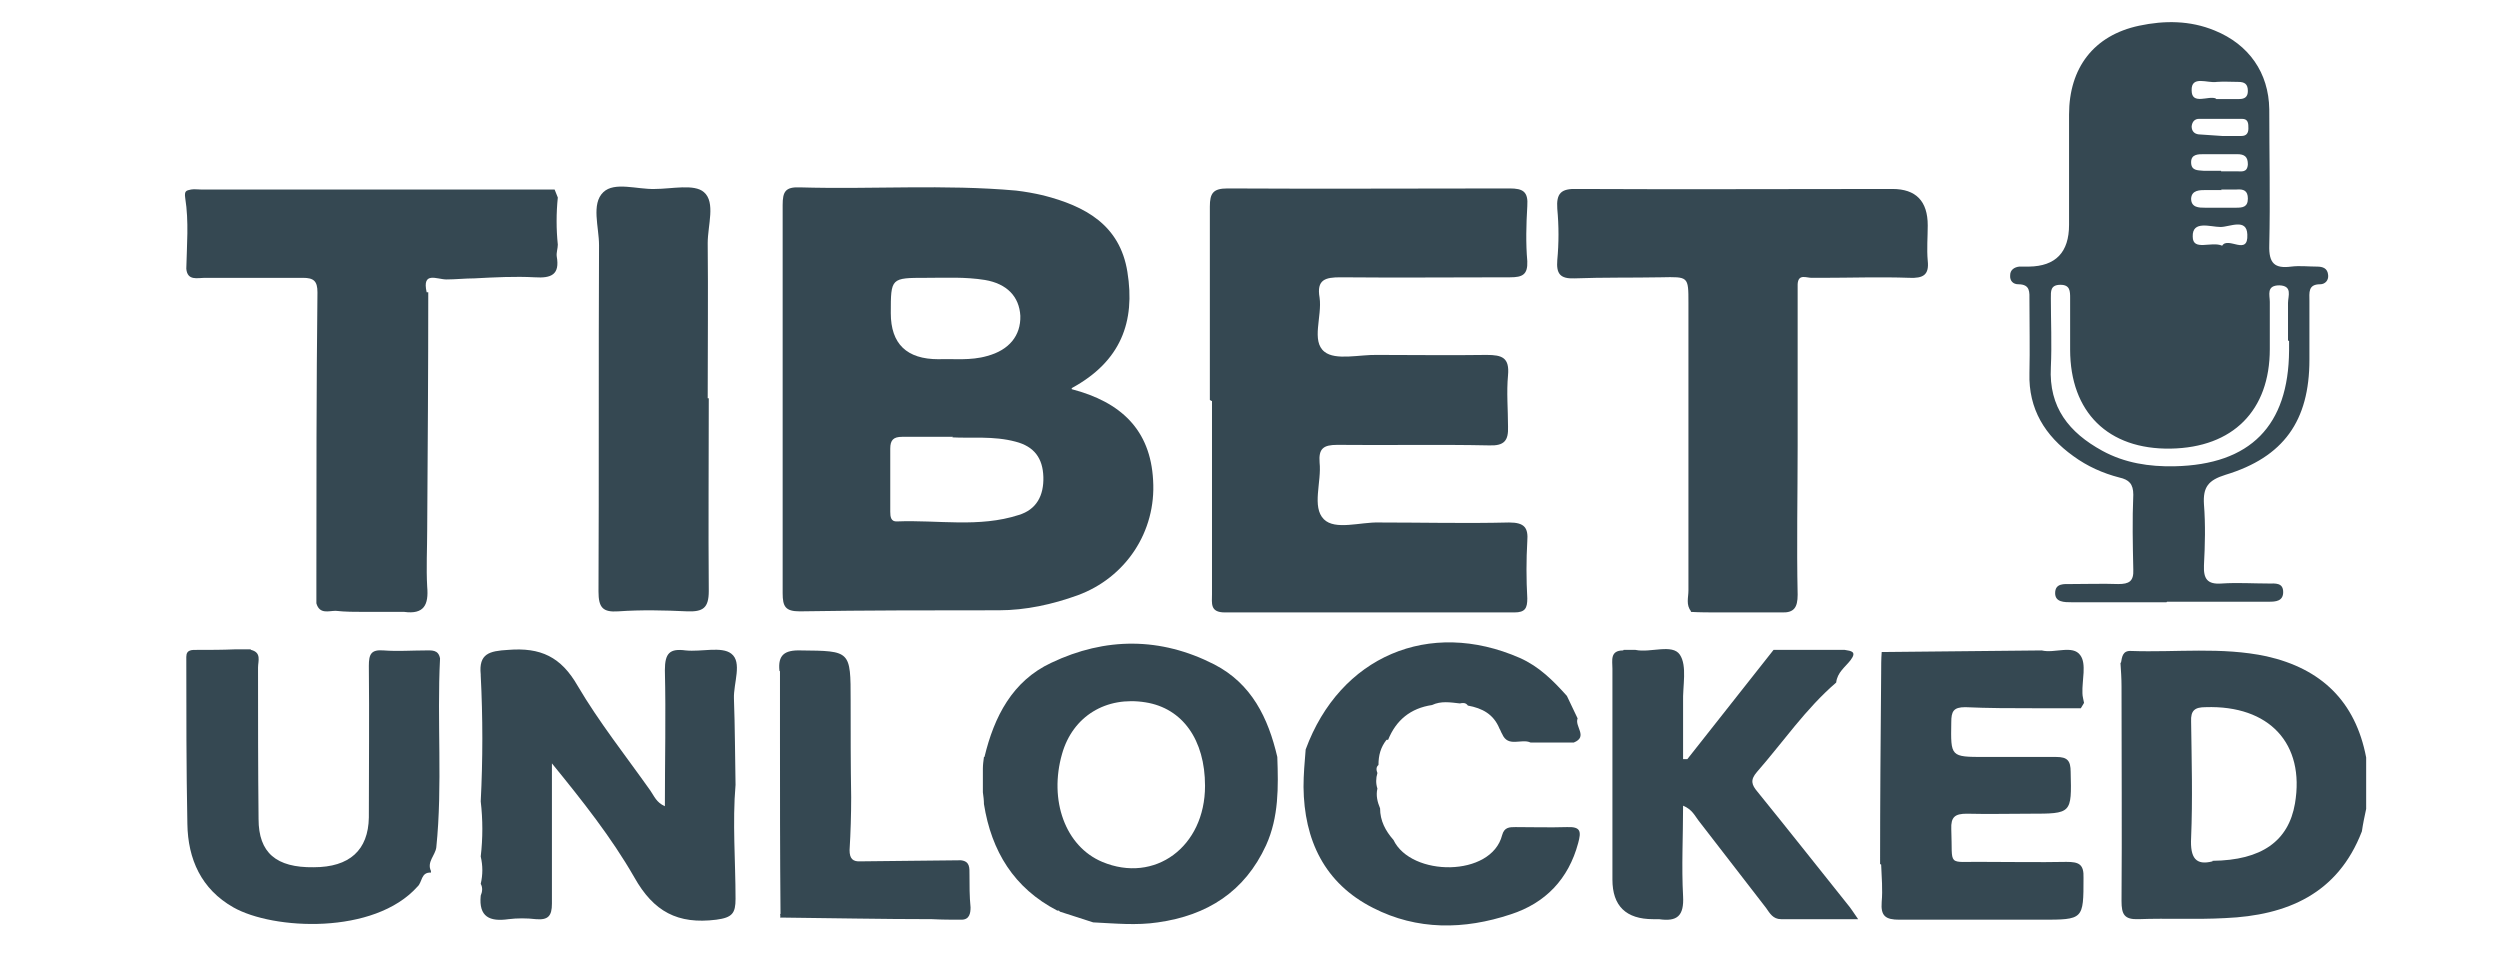 <?xml version="1.0" encoding="UTF-8"?>
<svg xmlns="http://www.w3.org/2000/svg" version="1.1" viewBox="0 0 467 181">
  <defs>
    <style>
      .cls-1 {
        fill: #354852;
      }
    </style>
  </defs>
  <!-- Generator: Adobe Illustrator 28.7.1, SVG Export Plug-In . SVG Version: 1.2.0 Build 142)  -->
  <g>
    <g id="Layer_1">
      <path class="cls-1" d="M89.8,126c-.4-3.9,1.6-4.4,5.1-4.6,6.1-.5,9.9,1.3,13,6.7,4,6.8,9,13.1,13.6,19.6.7,1,1.1,2.2,2.7,2.9,0-8.6.2-17,0-25.4,0-3.2.9-4.1,3.9-3.7,2.9.3,6.7-.8,8.5.6,2.1,1.6.4,5.5.5,8.4.2,5.4.2,10.8.3,16.1-.6,7.1,0,14.2,0,21.3,0,2.7-.6,3.5-3.6,3.9-7.2.9-11.7-1.5-15.3-7.9-4.3-7.5-9.7-14.3-15.4-21.3,0,3.5,0,6.9,0,10.4,0,5.3,0,10.5,0,15.8,0,2.3-.7,3.1-3,2.9-1.7-.2-3.5-.2-5.1,0-3.5.5-5.6-.4-5.2-4.4.3-.7.4-1.5,0-2.2.4-1.7.4-3.4,0-5.1.4-3.4.4-6.9,0-10.3.4-7.8.4-15.7,0-23.5Z"/>
      <path class="cls-1" d="M183.9,141.4c1.8-7.5,5.2-14.2,12.5-17.6,10.1-4.8,20.4-4.8,30.4.3,7,3.6,10.1,10,11.8,17.3.2,5.6.3,11.2-2.1,16.5-4,8.7-11,13.1-20.2,14.4-4,.6-8,.2-12.1,0-2.1-.7-4.1-1.3-6.2-2l-.2-.2s-.3,0-.3,0c-8.1-4.2-12.3-11.1-13.7-19.9,0-.7-.1-1.5-.2-2.2,0-1.5,0-2.9,0-4.4,0-.7.1-1.5.2-2.2ZM225.1,146.8c0-8.6-4.2-14.5-11.1-15.6-7.4-1.2-13.6,2.6-15.6,9.6-2.5,8.7.6,17.3,7.5,20.2,9.8,4.1,19.2-2.8,19.2-14.2Z"/>
      <path class="cls-1" d="M396.2,123.8c.2-1.1.3-2.3,1.9-2.2,8.4.3,16.9-.8,25.3,1,10.2,2.3,16.6,8.4,18.6,18.9,0,3.2,0,6.4,0,9.6-.3,1.4-.6,2.8-.8,4.2-4.5,11.7-14,15.7-25.5,16.2-5.4.3-10.8,0-16.2.2-2.7.1-3.2-.9-3.2-3.4.1-13.4,0-26.7,0-40.1,0-1.5-.1-2.9-.2-4.4ZM413.3,160.8c9.2-.1,14.2-3.7,15.4-10.7,1.9-11.2-4.8-18.4-16.7-18-2,0-2.8.6-2.7,2.7.1,7.2.3,14.5,0,21.7-.2,3.8.9,5.2,4,4.4Z"/>
      <path class="cls-1" d="M46.9,121.4c2,.5,1.3,2.1,1.3,3.3,0,9.4,0,18.9.1,28.3,0,6.3,3.3,9.1,10.3,9,6.7,0,10.2-3.2,10.3-9.3,0-9.4.1-18.9,0-28.3,0-2.2.4-3.1,2.8-2.9,2.6.2,5.2,0,7.7,0,1.2,0,2.5-.2,2.8,1.5-.6,11.8.5,23.6-.7,35.3-.2,1.5-1.8,2.7-1,4.4v.3c-1.9-.1-1.6,1.8-2.5,2.6-8.1,9.1-27,8.1-34.4,3.9-6-3.4-8.5-9-8.6-15.6-.2-10.4-.2-20.8-.2-31.2,0-1.4,1.1-1.3,2.1-1.3,2.3,0,4.6,0,6.9-.1,1,0,2,0,3,0Z"/>
      <path class="cls-1" d="M259,138.2c-1.1,1.4-1.5,2.9-1.5,4.7-.5.4-.4,1-.2,1.5-.3,1-.3,2,0,2.9-.3,1.3,0,2.5.5,3.7,0,2.3,1,4.2,2.5,5.9,3.3,6.9,18.3,7,20.3-.9.4-1.5,1.4-1.5,2.5-1.5,3.2,0,6.4.1,9.6,0,2.6-.1,2.7.8,2.1,3-1.8,6.7-6.1,11.2-12.6,13.3-8.7,2.9-17.5,3-25.7-1.2-9.1-4.6-12.9-12.7-13-22.6,0-2.3.2-4.6.4-7,6.4-17.4,23.1-24.5,40-17.1,3.6,1.6,6.2,4.2,8.8,7.1.7,1.4,1.3,2.8,2,4.2-.6,1.5,2,3.4-.7,4.5h-8.1c-1.7-.8-4.2,1-5.3-1.6-.2-.3-.3-.7-.5-1-1.1-2.7-3.2-3.8-5.9-4.3-.4-.6-1-.5-1.5-.4-1.8-.2-3.5-.5-5.2.3-4,.6-6.7,2.8-8.2,6.5Z"/>
      <path class="cls-1" d="M351.2,161.4c0-11.9.1-23.8.2-35.6,0-1.3,0-2.7.1-4,10-.1,20-.2,29.9-.3,2.4.6,5.8-1.1,7.2.9,1.2,1.6.3,4.7.4,7.1,0,.6.2,1.2.3,1.8-.2.3-.4.7-.6,1-2.9,0-5.8,0-8.7,0-4.3,0-8.6,0-12.9-.2-2.2,0-2.6.8-2.6,2.8-.1,6.5-.2,6.5,6.3,6.5,4.4,0,8.8,0,13.3,0,2.1,0,2.7.7,2.7,2.8.2,7.8.2,7.8-7.6,7.8-3.9,0-7.9.1-11.8,0-2.2,0-3,.6-2.9,2.9.3,7.2-1,6,6,6.1,5.2,0,10.3.1,15.5,0,2.3,0,3.3.4,3.2,3,0,7.8,0,7.8-7.9,7.8-8.8,0-17.7,0-26.5,0-2.6,0-3.5-.7-3.3-3.3.2-2.3,0-4.6-.1-7Z"/>
      <path class="cls-1" d="M303.3,121.4c.7,0,1.5,0,2.2,0,2.8.6,6.9-1.2,8.3.9,1.4,2.1.5,5.9.6,8.9,0,3.5,0,7.1,0,10.6.3,0,.5,0,.8,0,5.4-6.8,10.7-13.6,16.1-20.4.7,0,1.5,0,2.2,0,3.7,0,7.4,0,11.1,0,1.2.2,2.3.3,1.1,1.9-1,1.3-2.5,2.3-2.7,4.2-5.7,4.9-9.9,11.1-14.8,16.7-1.3,1.5-1,2.4.1,3.7,5.6,6.9,11.2,14,16.8,21,.6.7,1.1,1.5,2,2.8-5.2,0-9.8,0-14.4,0-1.5,0-2.1-1.1-2.8-2.1-4.2-5.4-8.4-10.9-12.6-16.3-.7-.9-1.2-2.1-2.9-2.8,0,5.8-.3,11.4,0,16.9.2,3.7-1.1,4.8-4.5,4.3-.4,0-.7,0-1.1,0q-7.6,0-7.6-7.4c0-13.1,0-26.2,0-39.4,0-1.5-.5-3.4,2-3.4Z"/>
      <path class="cls-1" d="M145.6,125.3c-.3-2.9.9-3.9,4-3.8,9.3.1,9.3,0,9.3,9.4,0,6,0,12,.1,18,0,3.3-.1,6.6-.3,9.9,0,1.6.6,2.2,2.1,2.1,6.2-.1,12.4-.1,18.7-.2,1.7.2,1.6,1.4,1.6,2.7,0,2,0,4.1.2,6.1,0,1.1-.2,2.3-1.7,2.3-1.8,0-3.6,0-5.5-.1-9.5,0-18.9-.2-28.4-.3.1-.2.1-.4,0-.5,0,0,.1-.2.1-.2v-.2c-.1-11.1-.1-22.2-.1-33.4,0-3.7,0-7.4,0-11,0-.2,0-.5,0-.7Z"/>
      <path class="cls-1" d="M200.2,72.7c9.2,2.4,14.7,7.6,15.2,17,.6,9.6-5.1,18.2-14.1,21.5-4.7,1.7-9.7,2.8-14.7,2.8-12.4,0-24.8,0-37.2.2-2.7,0-3.2-.9-3.2-3.4,0-24.1,0-48.3,0-72.5,0-2.5.5-3.4,3.2-3.3,13.5.4,27-.6,40.4.6,1.7.2,3.4.5,5.1.9,7.8,2,14.3,5.5,15.7,14.3,1.5,9.3-1.2,16.7-10.4,21.7ZM178,81.6c-3.6,0-6.5,0-9.5,0-1.6,0-2.2.6-2.2,2.2,0,3.9,0,7.8,0,11.8,0,.9.1,1.9,1.3,1.8,7.6-.3,15.3,1.2,22.7-1.2,3.3-1,4.7-3.6,4.6-7.1-.1-3.5-1.7-5.7-5.2-6.6-4.1-1.1-8.3-.6-11.8-.8ZM175.3,67.1c2.8-.1,6,.3,9.1-.6,4.1-1.1,6.3-3.8,6.2-7.5-.2-3.6-2.5-6-6.6-6.7-3.7-.6-7.3-.4-11-.4-6.6,0-6.6,0-6.6,6.6q0,8.6,8.9,8.6Z"/>
      <path class="cls-1" d="M226,74.7c0-12,0-24,0-36.1,0-2.5.6-3.4,3.3-3.4,17.6.1,35.1,0,52.7,0,2.5,0,3.5.6,3.3,3.3-.2,3.4-.3,6.9,0,10.3.1,2.5-.9,3-3.2,3-10.6,0-21.1.1-31.7,0-2.8,0-4.5.4-3.9,3.8.5,3.5-1.6,8.1.9,10.1,2.1,1.7,6.6.5,10,.6,6.8,0,13.5.1,20.3,0,2.9,0,4.3.5,4,3.8-.3,3.2,0,6.4,0,9.6.1,2.6-.7,3.6-3.5,3.5-9.4-.2-18.9,0-28.4-.1-2.6,0-3.5.7-3.3,3.3.4,3.6-1.5,8.3.8,10.6,2.1,2.1,6.8.5,10.3.6,8.1,0,16.2.2,24.3,0,2.9,0,3.6,1,3.4,3.5-.2,3.5-.2,7.1,0,10.7,0,1.8-.4,2.6-2.4,2.6-18,0-36.1,0-54.1,0-2.8,0-2.4-1.7-2.4-3.4,0-12,0-24,0-36.1h-.1Z"/>
      <path class="cls-1" d="M404.7,112.5c-5.9,0-11.8,0-17.7,0-1.4,0-3.1,0-3.1-1.7,0-1.9,1.7-1.7,3-1.7,2.9,0,5.9-.1,8.8,0,2,0,2.9-.5,2.8-2.7-.1-4.7-.2-9.3,0-14,0-2-.8-2.8-2.6-3.2-3.1-.8-6-2.1-8.6-4-5.3-3.8-8.4-8.8-8.2-15.5.1-4.5,0-9.1,0-13.6,0-1.5.2-3-2.1-3-.9,0-1.6-.6-1.5-1.7,0-1,.8-1.5,1.7-1.6.6,0,1.2,0,1.8,0q7.5-.1,7.5-7.8c0-6.9,0-13.7,0-20.6,0-8.7,4.6-14.8,13.1-16.6,4.7-1,9.5-1,14.1.9,6.4,2.6,10.1,7.9,10.2,14.7,0,8.5.2,16.9,0,25.4-.1,3.4,1,4.4,4.1,4,1.6-.2,3.2,0,4.8,0,1.1,0,2,.3,2.1,1.6.1,1-.6,1.7-1.5,1.7-2.3,0-2,1.6-2,3.1,0,3.7,0,7.4,0,11,0,11.4-4.8,18.2-15.7,21.5-3.2,1-4.2,2.3-4,5.5.3,3.8.2,7.6,0,11.4-.1,2.5.6,3.6,3.3,3.4,2.9-.2,5.9,0,8.8,0,1.2,0,2.7-.2,2.7,1.6,0,1.7-1.4,1.8-2.6,1.8-6.4,0-12.8,0-19.1,0h0ZM427.4,63.6c0-2.3,0-4.7,0-7,0-1.3.9-3.2-1.6-3.3-2.5,0-1.8,1.8-1.8,3.1,0,2.9,0,5.9,0,8.8,0,11.5-6.9,18.4-18.5,18.6-11.7.2-18.8-6.8-18.8-18.5,0-3.2,0-6.4,0-9.6,0-1.3,0-2.5-1.8-2.5-1.9,0-1.8,1.2-1.8,2.5,0,4.3.2,8.6,0,12.9-.4,7.5,3.4,12.2,9.6,15.6,4.2,2.3,8.8,3,13.5,2.9,14.2-.3,21.3-7.6,21.4-21.6,0-.6,0-1.2,0-1.8ZM415,35.5h0c-1,0-1.9,0-2.9,0-1.2,0-2.7,0-2.8,1.6,0,1.7,1.5,1.7,2.6,1.7,1.9,0,3.9,0,5.8,0,1.2,0,2.2-.1,2.2-1.7,0-1.5-.8-1.8-2.1-1.7-1,0-1.9,0-2.9,0ZM415.1,45.9c1.1-1.8,4.9,2,4.7-2.1-.1-3.1-3.3-1.4-5-1.4-1.9,0-5.3-1.3-5.2,1.8,0,2.8,3.5.8,5.5,1.7ZM415,25.4s0,0,0,0c1.2,0,2.4,0,3.7,0,.9,0,1.3-.5,1.3-1.4,0-.9,0-1.8-1.2-1.8-2.7,0-5.4,0-8,0-.8,0-1.3.5-1.4,1.4,0,.9.5,1.4,1.3,1.5,1.5.1,2.9.2,4.4.3ZM414.9,32s0,0,0,0c1,0,1.9,0,2.9,0,.9,0,2,.3,2.1-1.3,0-1.4-.6-1.9-2-1.9-2.1,0-4.1,0-6.2,0-1.1,0-2.4,0-2.4,1.5,0,1.6,1.2,1.5,2.3,1.6,1.1,0,2.2,0,3.3,0ZM414,18.5c1.7,0,3,0,4.3,0,1,0,1.6-.4,1.6-1.5,0-1.3-.6-1.7-1.8-1.7-1.3,0-2.7-.1-4,0-1.7.3-4.8-1.3-4.7,1.6,0,2.8,3.2.9,4.5,1.5Z"/>
      <path class="cls-1" d="M315.9,114.2c-1-1.2-.5-2.6-.5-3.9,0-17.9,0-35.8,0-53.7,0-5,0-4.9-5.1-4.8-5.4.1-10.8,0-16.2.2-2.7.1-3.4-.9-3.2-3.4.3-3.2.3-6.4,0-9.6-.2-2.9.7-3.8,3.7-3.7,19.6.1,39.3,0,58.9,0q6.6,0,6.6,6.8c0,2.2-.2,4.4,0,6.6.3,2.7-.9,3.3-3.4,3.2-5.5-.2-11,0-16.6,0-.6,0-1.1,0-1.7,0-1,0-2.5-.8-2.6,1.2,0,.5,0,1,0,1.5,0,9.6,0,19.1,0,28.7,0,9.3-.2,18.5,0,27.8,0,2.4-.7,3.4-3,3.3-3.9,0-7.9,0-11.8,0-1.7,0-3.4,0-5.2-.1Z"/>
      <path class="cls-1" d="M80,54.6c0,14.8-.1,29.6-.2,44.4,0,3.5-.2,7.1,0,10.6.3,3.4-.6,5.2-4.3,4.7-.7,0-1.5,0-2.2,0-1.7,0-3.4,0-5.2,0-1.8,0-3.6,0-5.4-.2-1.3,0-3,.7-3.6-1.4,0-1.5,0-3,0-4.4,0-17.9,0-35.8.2-53.7,0-2.1-.7-2.7-2.7-2.7-6.1,0-12.3,0-18.4,0-1.3,0-3.2.6-3.4-1.7.1-4.4.5-8.8-.2-13.2-.2-1.4.2-1.4,1.1-1.6.6-.1,1.2,0,1.8,0,22,0,44.1,0,66.1,0,.2.5.4,1,.6,1.5-.3,2.9-.3,5.9,0,8.8,0,.7-.3,1.5-.2,2.2.6,3.4-1,4.1-4.1,3.9-3.7-.2-7.5,0-11.3.2-1.7,0-3.5.2-5.2.2-1.8,0-4.6-1.6-3.7,2.4Z"/>
      <path class="cls-1" d="M132.4,74.4c0,12-.1,24,0,36,0,3.2-1.1,3.9-4,3.8-4.3-.2-8.6-.3-12.9,0-2.9.2-3.7-.7-3.7-3.7.1-21.6,0-43.1.1-64.7,0-3.4-1.5-7.7.8-9.9,2.1-2,6.3-.5,9.6-.6,3.2,0,7.4-1,9.2.6,2.2,1.9.7,6.2.7,9.5.1,9.7,0,19.4,0,29Z"/>
    </g>
  </g>
</svg>